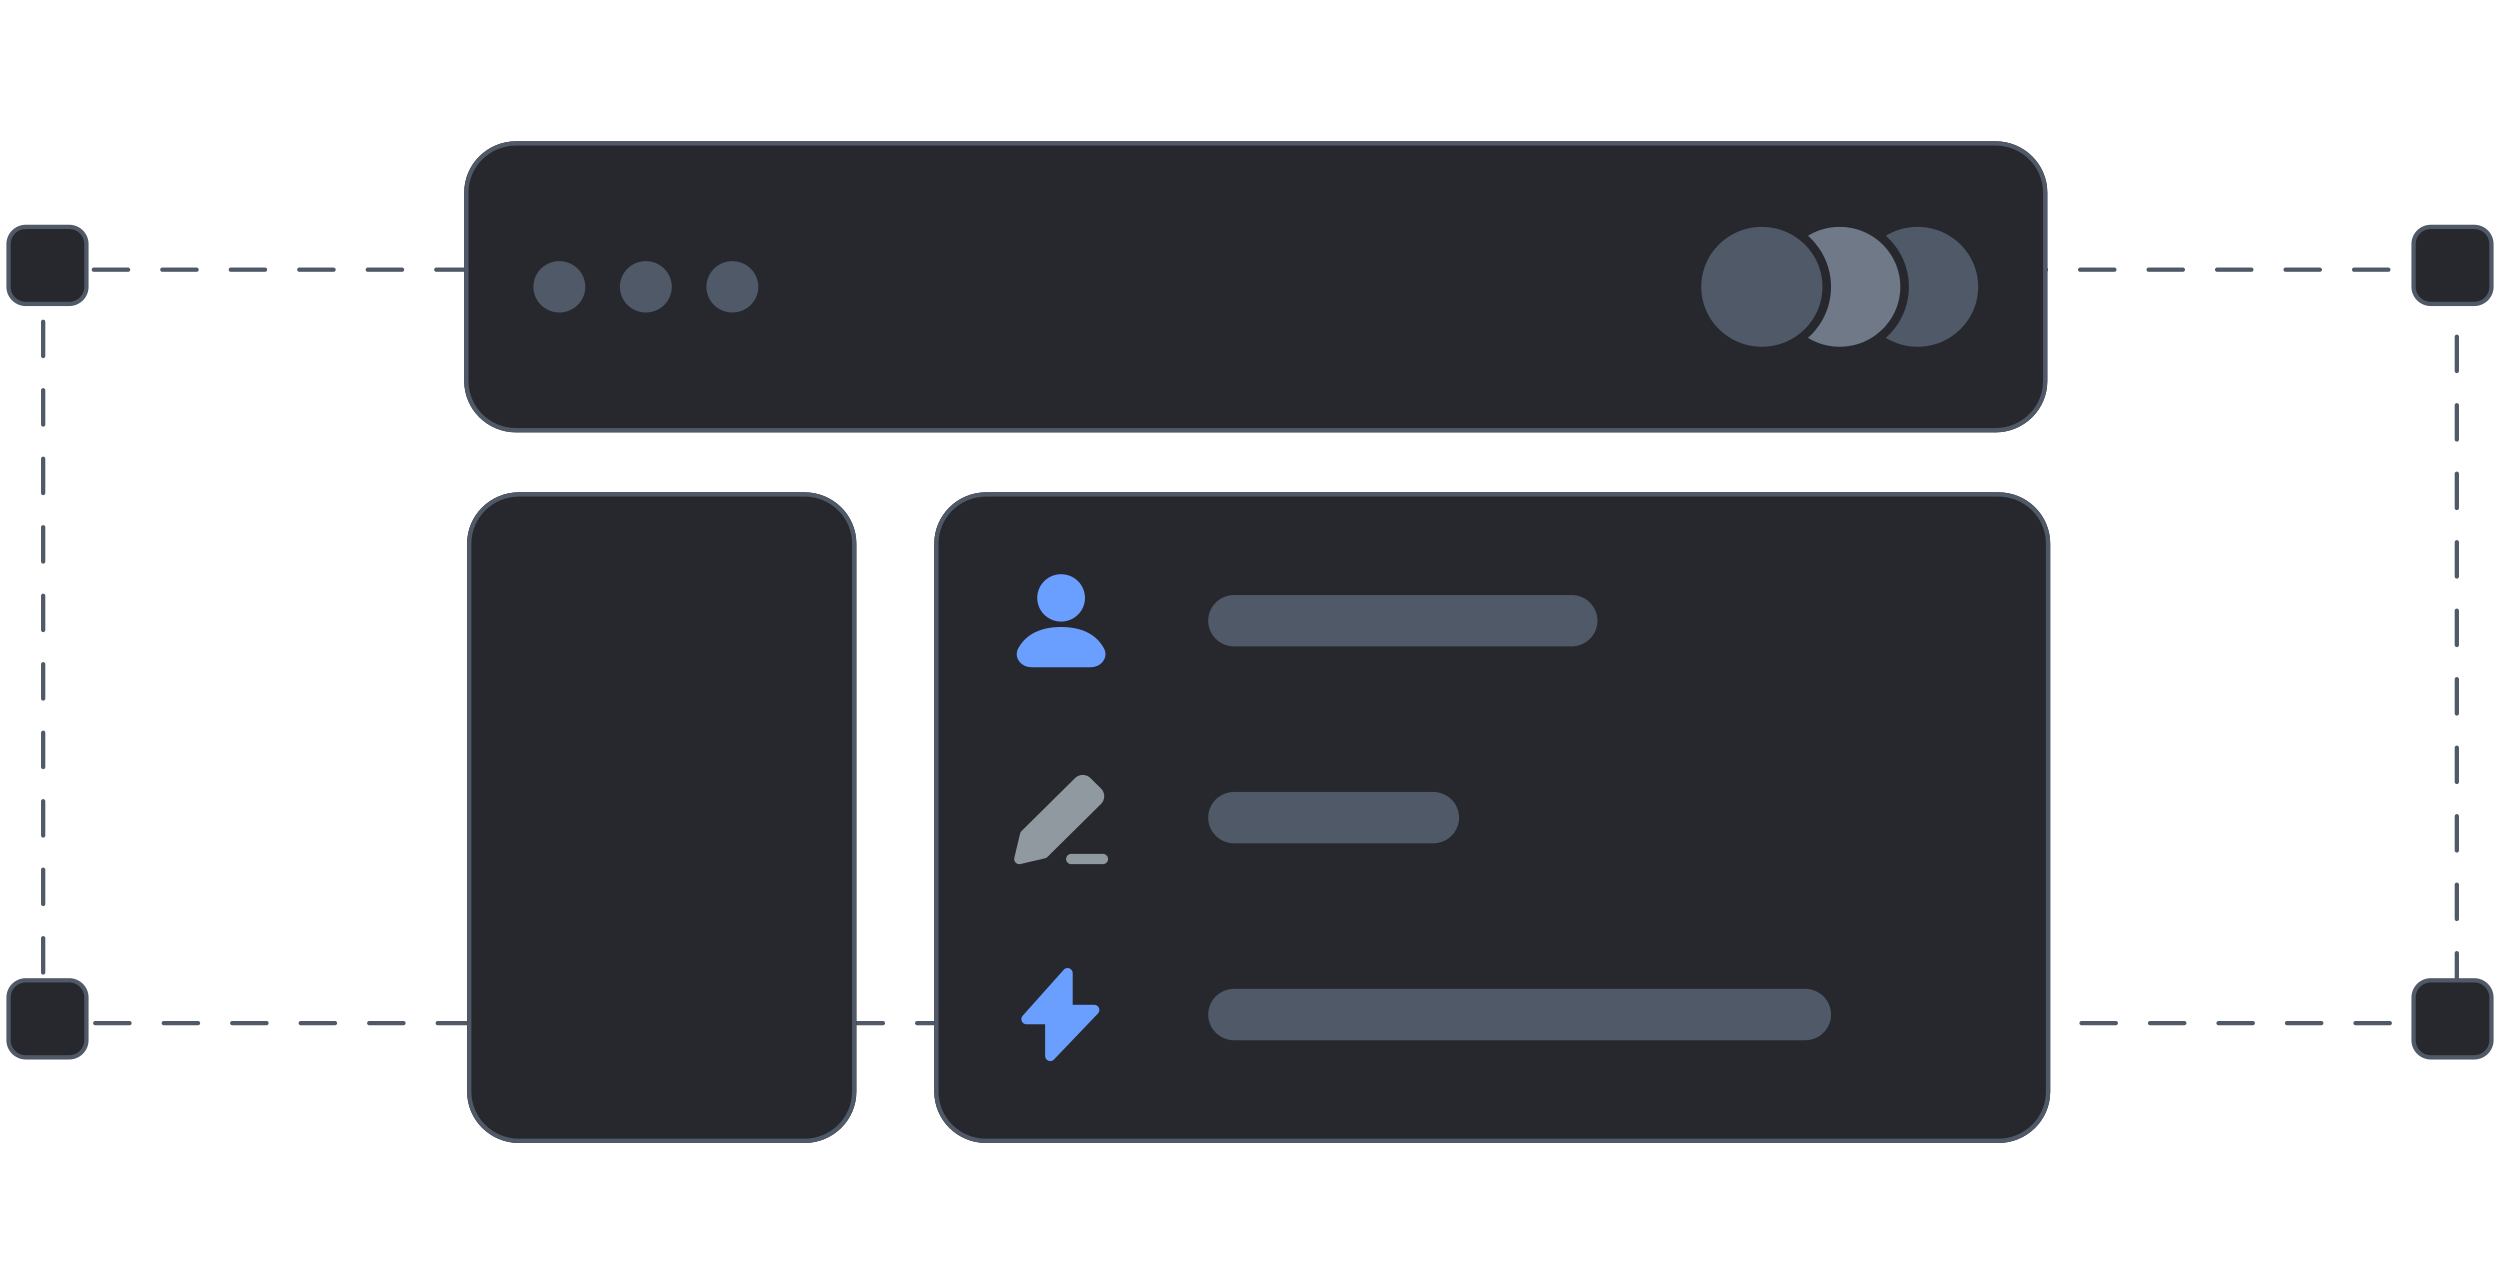 <svg width="292" height="150" viewBox="0 0 292 150" fill="none" xmlns="http://www.w3.org/2000/svg">
<path d="M286.958 31.5H5.042V119.5H286.958V31.5Z" stroke="#505967" stroke-width="0.5" stroke-linecap="round" stroke-dasharray="4 4"/>
<path d="M8.073 26.5H3.021C1.905 26.5 1 27.395 1 28.5V33.5C1 34.605 1.905 35.5 3.021 35.5H8.073C9.189 35.5 10.094 34.605 10.094 33.5V28.5C10.094 27.395 9.189 26.5 8.073 26.5Z" fill="#26282D" stroke="#505967" stroke-width="0.5"/>
<path d="M288.979 26.5H283.927C282.811 26.5 281.906 27.395 281.906 28.5V33.5C281.906 34.605 282.811 35.5 283.927 35.5H288.979C290.095 35.5 291 34.605 291 33.5V28.5C291 27.395 290.095 26.5 288.979 26.5Z" fill="#26282D" stroke="#505967" stroke-width="0.5"/>
<path d="M8.073 114.5H3.021C1.905 114.5 1 115.395 1 116.5V121.5C1 122.605 1.905 123.5 3.021 123.5H8.073C9.189 123.5 10.094 122.605 10.094 121.5V116.5C10.094 115.395 9.189 114.5 8.073 114.5Z" fill="#26282D" stroke="#505967" stroke-width="0.5"/>
<path d="M288.979 114.5H283.927C282.811 114.5 281.906 115.395 281.906 116.5V121.5C281.906 122.605 282.811 123.5 283.927 123.5H288.979C290.095 123.5 291 122.605 291 121.5V116.5C291 115.395 290.095 114.5 288.979 114.5Z" fill="#26282D" stroke="#505967" stroke-width="0.5"/>
<path d="M233.066 16.5H60.279C56.931 16.5 54.216 19.186 54.216 22.5V44.5C54.216 47.814 56.931 50.5 60.279 50.5H233.066C236.415 50.5 239.129 47.814 239.129 44.5V22.5C239.129 19.186 236.415 16.5 233.066 16.5Z" fill="#26282D"/>
<path d="M233.067 16.75H60.279C57.071 16.75 54.469 19.324 54.469 22.5V44.5C54.469 47.676 57.071 50.25 60.279 50.25H233.067C236.276 50.25 238.877 47.676 238.877 44.5V22.5C238.877 19.324 236.276 16.75 233.067 16.75Z" stroke="#505967" stroke-width="0.5"/>
<path d="M65.332 36.5C67.006 36.5 68.363 35.157 68.363 33.5C68.363 31.843 67.006 30.5 65.332 30.5C63.657 30.5 62.3 31.843 62.3 33.5C62.3 35.157 63.657 36.5 65.332 36.5Z" fill="#505967"/>
<path d="M75.436 36.5C77.11 36.5 78.468 35.157 78.468 33.5C78.468 31.843 77.11 30.5 75.436 30.5C73.762 30.5 72.405 31.843 72.405 33.5C72.405 35.157 73.762 36.5 75.436 36.5Z" fill="#505967"/>
<path d="M85.541 36.5C87.215 36.5 88.572 35.157 88.572 33.5C88.572 31.843 87.215 30.5 85.541 30.5C83.867 30.5 82.509 31.843 82.509 33.5C82.509 35.157 83.867 36.5 85.541 36.5Z" fill="#505967"/>
<path d="M223.972 41C228.158 41 231.551 37.642 231.551 33.5C231.551 29.358 228.158 26 223.972 26C219.787 26 216.394 29.358 216.394 33.5C216.394 37.642 219.787 41 223.972 41Z" fill="#505967" stroke="#26282D"/>
<path d="M214.879 41C219.064 41 222.457 37.642 222.457 33.5C222.457 29.358 219.064 26 214.879 26C210.693 26 207.3 29.358 207.3 33.5C207.3 37.642 210.693 41 214.879 41Z" fill="#6F7988" stroke="#26282D"/>
<path d="M205.784 41C209.97 41 213.363 37.642 213.363 33.5C213.363 29.358 209.97 26 205.784 26C201.599 26 198.206 29.358 198.206 33.5C198.206 37.642 201.599 41 205.784 41Z" fill="#505967" stroke="#26282D"/>
<path d="M93.962 57.5H60.617C57.269 57.5 54.554 60.186 54.554 63.5V127.5C54.554 130.814 57.269 133.5 60.617 133.5H93.962C97.31 133.5 100.025 130.814 100.025 127.5V63.5C100.025 60.186 97.31 57.5 93.962 57.5Z" fill="#26282D"/>
<path d="M93.962 57.75H60.617C57.408 57.75 54.807 60.324 54.807 63.5V127.5C54.807 130.676 57.408 133.25 60.617 133.25H93.962C97.171 133.25 99.772 130.676 99.772 127.5V63.5C99.772 60.324 97.171 57.75 93.962 57.75Z" stroke="#505967" stroke-width="0.5"/>
<path d="M233.404 57.5H115.181C111.833 57.5 109.119 60.186 109.119 63.5V127.5C109.119 130.814 111.833 133.5 115.181 133.5H233.404C236.753 133.5 239.467 130.814 239.467 127.5V63.5C239.467 60.186 236.753 57.5 233.404 57.5Z" fill="#26282D"/>
<path d="M233.404 57.75H115.181C111.972 57.75 109.371 60.324 109.371 63.5V127.5C109.371 130.676 111.972 133.25 115.181 133.25H233.404C236.613 133.25 239.214 130.676 239.214 127.5V63.5C239.214 60.324 236.613 57.75 233.404 57.75Z" stroke="#505967" stroke-width="0.5"/>
<path d="M210.837 115.5H144.147C142.473 115.5 141.116 116.843 141.116 118.5C141.116 120.157 142.473 121.5 144.147 121.5H210.837C212.511 121.5 213.868 120.157 213.868 118.5C213.868 116.843 212.511 115.5 210.837 115.5Z" fill="#505967"/>
<path d="M119.896 119.037L124.691 113.667V117.963H127.806L122.67 123.334V119.037H119.896Z" fill="#6B9FFF" stroke="#6B9FFF" stroke-width="1.2" stroke-linecap="round" stroke-linejoin="round"/>
<path d="M167.388 92.5H144.147C142.473 92.5 141.116 93.843 141.116 95.5C141.116 97.157 142.473 98.5 144.147 98.5H167.388C169.062 98.5 170.419 97.157 170.419 95.5C170.419 93.843 169.062 92.5 167.388 92.5Z" fill="#505967"/>
<path d="M119.055 100.333L121.918 99.667L128.179 93.471C128.441 93.211 128.441 92.789 128.179 92.528L126.942 91.305C126.678 91.044 126.252 91.044 125.989 91.305L119.729 97.5L119.055 100.333Z" fill="#9098A0" stroke="#9098A0" stroke-width="1.2" stroke-linecap="round" stroke-linejoin="round"/>
<path d="M128.823 100.333H125.118" stroke="#9098A0" stroke-width="1.2" stroke-linecap="round" stroke-linejoin="round"/>
<path d="M183.555 69.5H144.147C142.473 69.5 141.116 70.843 141.116 72.5C141.116 74.157 142.473 75.5 144.147 75.5H183.555C185.229 75.5 186.586 74.157 186.586 72.5C186.586 70.843 185.229 69.5 183.555 69.5Z" fill="#505967"/>
<path d="M126.126 69.834C126.126 71.03 125.146 72 123.937 72C122.728 72 121.748 71.03 121.748 69.834C121.748 68.637 122.728 67.667 123.937 67.667C125.146 67.667 126.126 68.637 126.126 69.834Z" fill="#6B9FFF" stroke="#6B9FFF" stroke-width="1.2" stroke-linecap="round" stroke-linejoin="round"/>
<path d="M120.466 77.333H127.408C128.177 77.333 128.769 76.678 128.41 76.005C127.882 75.015 126.677 73.833 123.937 73.833C121.197 73.833 119.991 75.015 119.463 76.005C119.104 76.678 119.696 77.333 120.466 77.333Z" fill="#6B9FFF" stroke="#6B9FFF" stroke-width="1.2" stroke-linecap="round" stroke-linejoin="round"/>
</svg>

